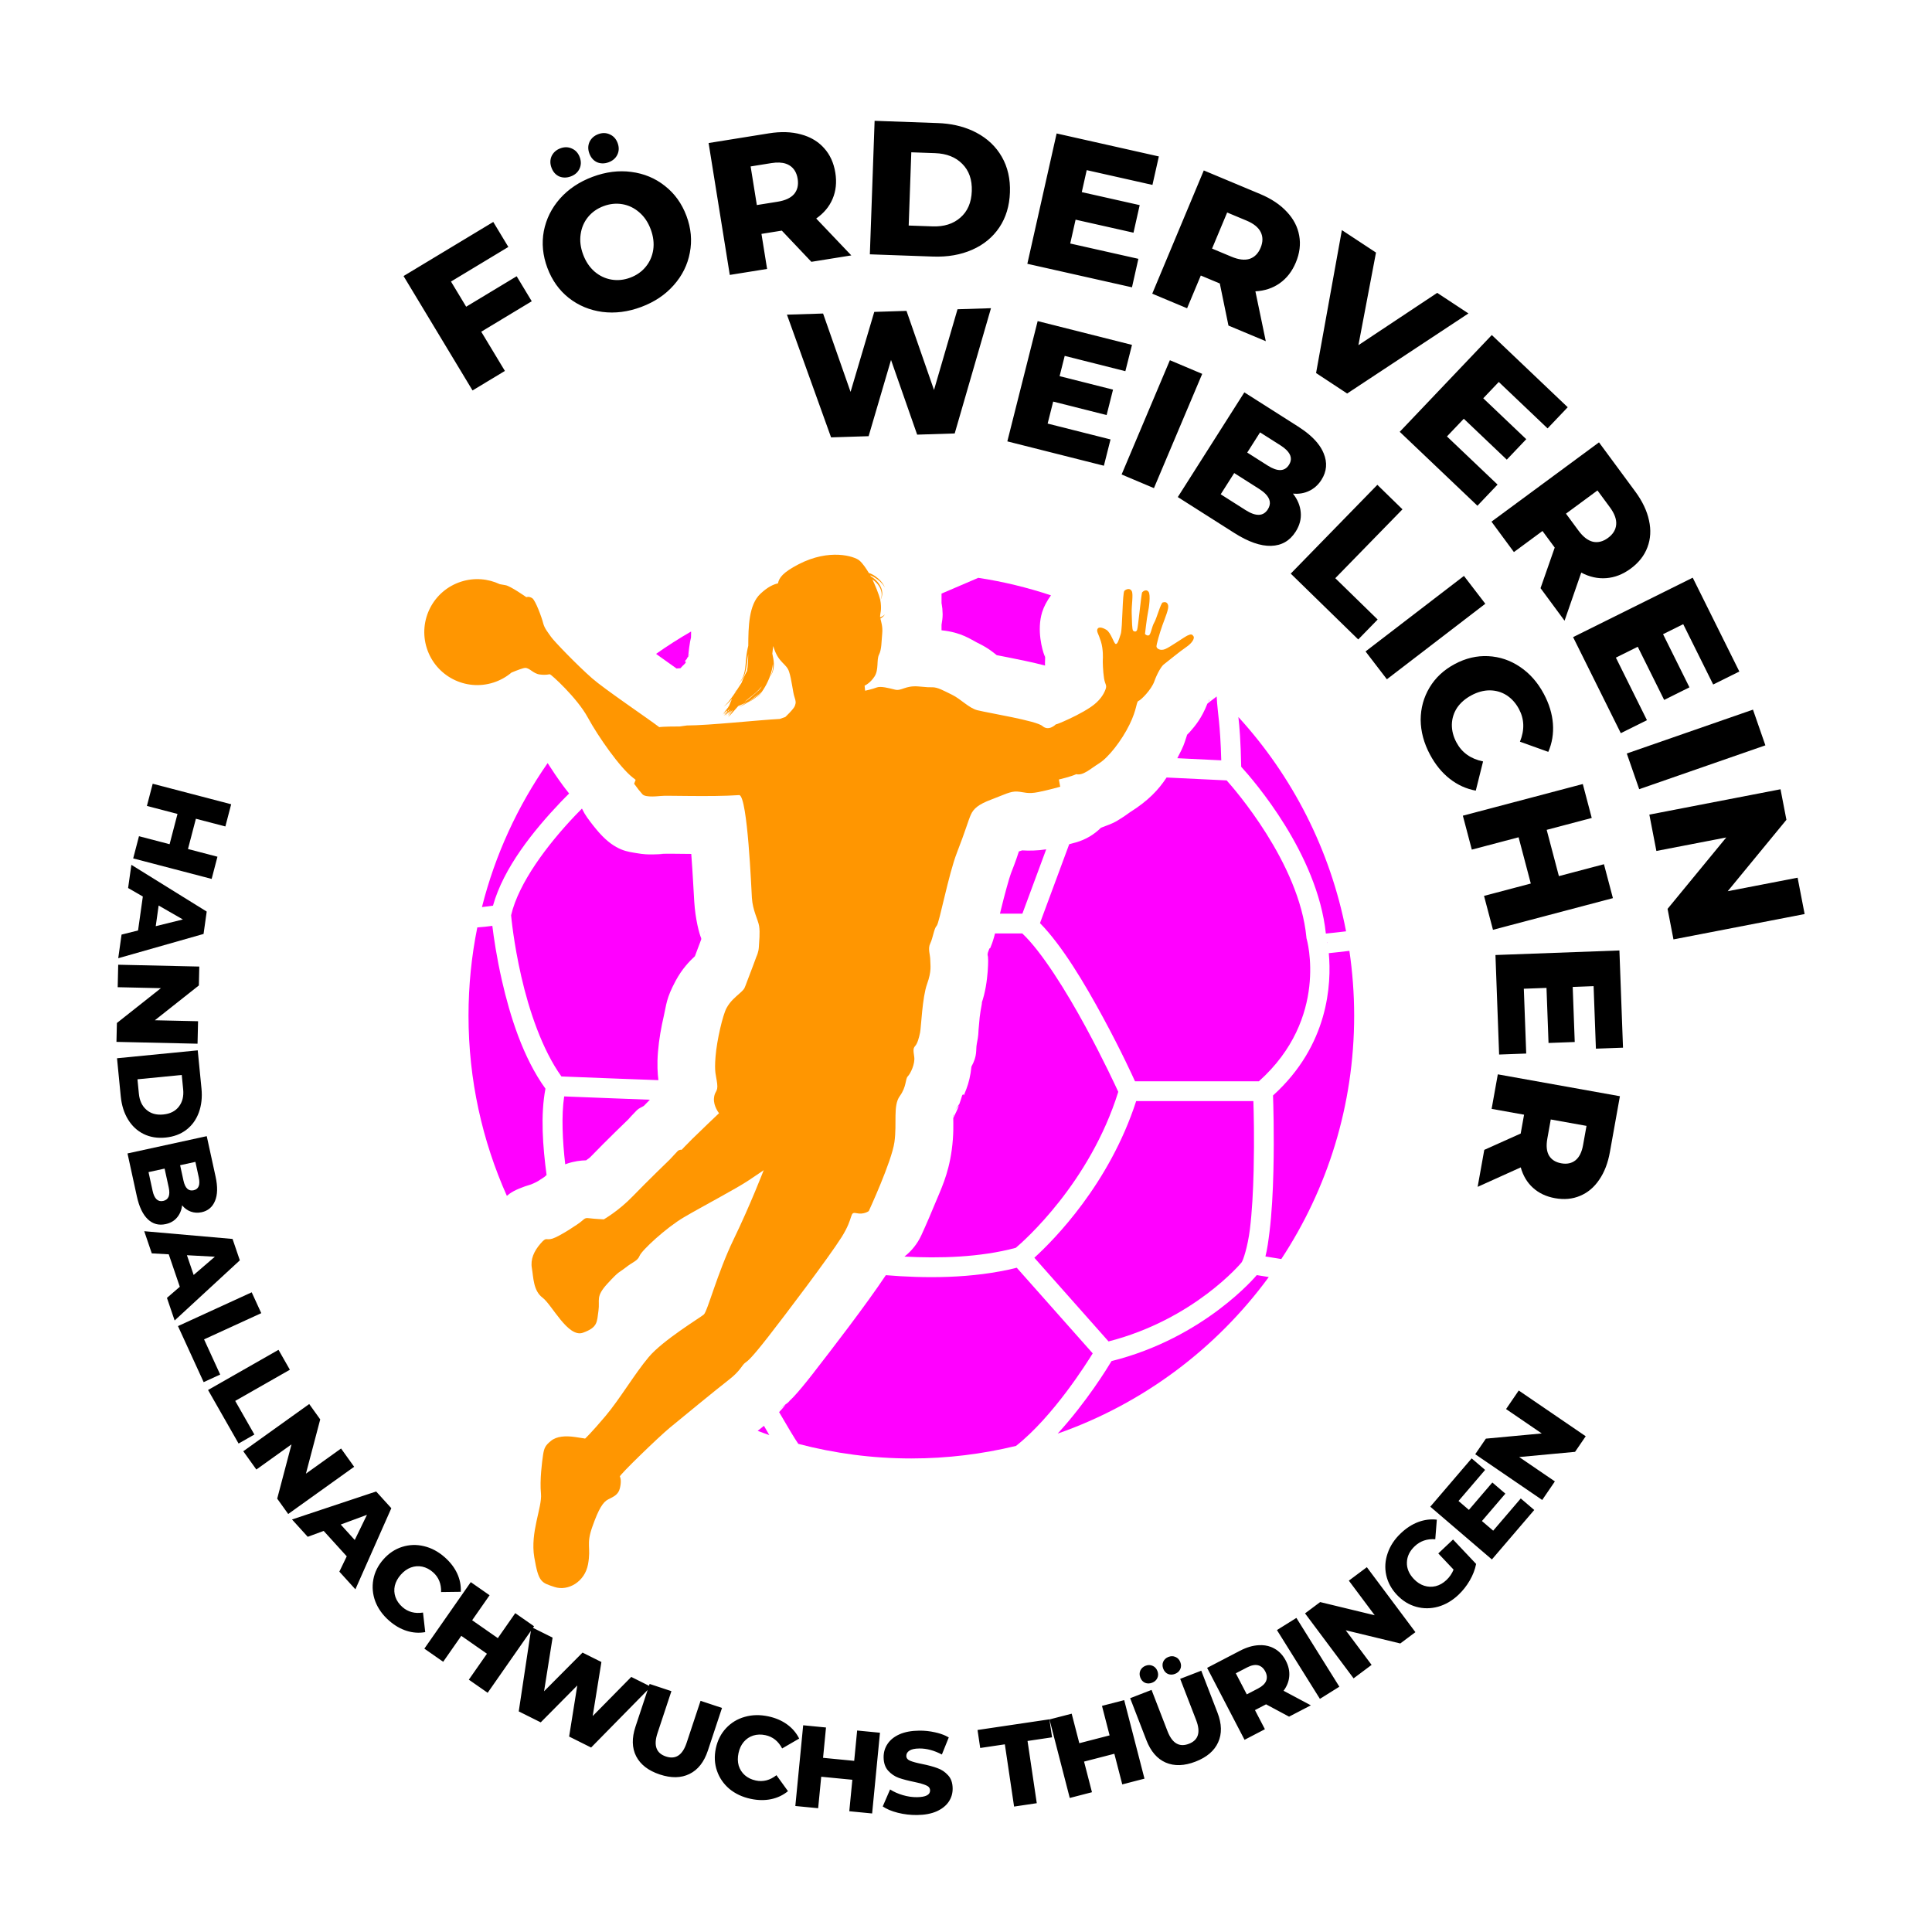 <?xml version="1.0" encoding="UTF-8" standalone="no"?>
<!-- Created with Inkscape (http://www.inkscape.org/) -->

<svg
   xmlns:dc="http://purl.org/dc/elements/1.1/"
   xmlns:cc="http://creativecommons.org/ns#"
   xmlns:rdf="http://www.w3.org/1999/02/22-rdf-syntax-ns#"
   xmlns:svg="http://www.w3.org/2000/svg"
   xmlns="http://www.w3.org/2000/svg"
   xmlns:sodipodi="http://sodipodi.sourceforge.net/DTD/sodipodi-0.dtd"
   xmlns:inkscape="http://www.inkscape.org/namespaces/inkscape"
   version="1.1"
   width="100mm"
   height="100mm"
   id="svg3852"
   sodipodi:docname="FWHN_Logo_final_für_Hintergrund_hell.svg"
   inkscape:version="0.92.5 (2060ec1f9f, 2020-04-08)"
   inkscape:export-filename="C:\PRIV\FördervereinHandball\FWHN_Logoneu.png"
   inkscape:export-xdpi="768.09601"
   inkscape:export-ydpi="768.09601">
  <sodipodi:namedview
     pagecolor="#ffffff"
     bordercolor="#666666"
     borderopacity="1"
     objecttolerance="10"
     gridtolerance="10"
     guidetolerance="10"
     inkscape:pageopacity="0"
     inkscape:pageshadow="2"
     inkscape:window-width="5973"
     inkscape:window-height="3250"
     id="namedview7"
     showgrid="true"
     units="mm"
     inkscape:zoom="4"
     inkscape:cx="360.78151"
     inkscape:cy="166.8825"
     inkscape:window-x="-12"
     inkscape:window-y="-12"
     inkscape:window-maximized="1"
     inkscape:current-layer="svg3852"
     showguides="true"
     inkscape:guide-bbox="true"
     inkscape:snap-text-baseline="true"
     inkscape:snap-bbox="true"
     inkscape:bbox-nodes="true"
     inkscape:snap-bbox-midpoints="true">
    <inkscape:grid
       type="xygrid"
       id="grid814" />
  </sodipodi:namedview>
  <defs
     id="defs3856" />
  <path
     style="opacity:1;vector-effect:none;fill:#ff00ff;fill-opacity:1;stroke:none;stroke-width:60;stroke-linecap:square;stroke-linejoin:round;stroke-miterlimit:4;stroke-dasharray:none;stroke-dashoffset:0;stroke-opacity:1"
     d="m 191.373,113.043 -7.183,3.08 v 1.916 l 0.022,0.053 0.137,0.954 0.058,1.127 c 0,0.687 -0.091,1.368 -0.217,2.042 v 1.089 c 3.931,0.394 5.796,1.84 6.969,2.417 0,8.7e-4 0,8.7e-4 0.011,0 l 0.018,0.011 c 2.201,1.067 3.149,1.926 3.798,2.435 0.785,0.15 2.8,0.541 5.285,1.058 1.385,0.288 2.777,0.605 4.169,0.977 0,-0.14 -0.016,-0.3 -0.016,-0.433 0,-0.256 0.023,-0.779 0.037,-1.191 -0.011,-0.031 0.029,0.068 -0.186,-0.473 -0.325,-0.816 -1.511,-4.785 -0.398,-8.365 0.337,-1.074 0.943,-2.21 1.724,-3.272 -4.584,-1.523 -9.333,-2.686 -14.225,-3.427 z m -56.171,10.499 c -2.356,1.353 -4.642,2.813 -6.852,4.375 0.238,0.171 0.443,0.327 0.678,0.493 1.294,0.914 2.199,1.578 3.332,2.375 0.058,-0.011 0.089,-0.012 0.155,-0.024 0.082,-0.011 0.566,-0.026 0.61,-0.046 0.27,-0.308 0.557,-0.602 0.86,-0.879 0.044,-0.06 0.15,-0.217 0.221,-0.32 -0.011,-0.011 -0.239,-0.15 -0.239,-0.15 0,0 0.291,-0.349 0.462,-0.554 l -0.058,-0.042 c 0,0 0.199,-0.221 0.278,-0.309 0.018,-0.197 0,-0.071 0.055,-0.696 0.041,-0.44 0.084,-0.788 0.115,-1.043 0.053,-0.432 0.118,-0.824 0.179,-1.171 0.049,-0.286 0.124,-0.569 0.183,-0.853 0,-0.367 0.016,-0.774 0.021,-1.153 z m 69.28,4.412 c -0.103,1.018 -0.035,0.479 -0.035,0.415 0,-0.011 0.021,0.095 0.021,0.084 0.018,-0.224 -0.032,0 0.018,-0.499 z m -69.521,0.024 c -0.015,0.033 -0.027,0.041 -0.042,0.075 -0.033,0.08 -0.027,0.097 -0.053,0.166 0.033,-0.036 0.042,-0.046 0.077,-0.086 0,-0.011 0.018,-0.111 0.018,-0.155 z m 103.05,8.275 c -0.239,0.182 -0.754,0.563 -1.421,1.091 -0.151,0.119 -0.275,0.214 -0.391,0.309 -1.123,2.852 -2.334,4.28 -3.449,5.555 -0.165,0.189 -0.348,0.344 -0.513,0.521 -0.351,1.023 -0.507,1.766 -1.133,3.04 -0.271,0.549 -0.529,1.037 -0.789,1.558 l 8.597,0.418 c -0.206,-7.436 -0.682,-8.756 -0.901,-12.492 z m -1.401,0.546 c 0.023,-0.04 -0.085,0.177 -0.126,0.292 -0.04,0.114 -0.085,0.148 -0.126,0.256 0.315,-0.407 0.238,-0.525 0.252,-0.548 z m -2.05,2.167 c -0.07,0.053 -0.066,0.056 -0.143,0.115 l 0.111,-0.084 c 0.022,-0.018 0.011,-0.012 0.033,-0.03 z m 7.702,1.304 c 0.221,1.968 0.445,4.546 0.552,9.733 2.39,2.616 14.903,16.972 16.56,32.629 0.578,-0.059 1.182,-0.121 1.863,-0.197 1.044,-0.117 1.394,-0.159 2.09,-0.241 -3.076,-15.974 -10.522,-30.383 -21.065,-41.925 z m -135.129,9.012 c -5.86,8.422 -10.272,17.927 -12.85,28.171 0.973,-0.109 1.501,-0.18 2.156,-0.276 2.068,-7.408 7.886,-14.632 13.255,-20.283 0.56,-0.59 1.094,-1.108 1.642,-1.659 -0.404,-0.515 -0.81,-1.023 -1.206,-1.562 -1.063,-1.447 -2.066,-2.924 -2.996,-4.39 z m 121.086,2.819 c -1.551,2.373 -3.579,4.545 -7.165,6.796 -0.315,0.198 -0.966,0.758 -2.669,1.768 -0.635,0.376 -1.829,0.841 -3.003,1.264 -1.354,1.349 -3.028,2.332 -4.865,2.859 0,0 -0.614,0.171 -1.352,0.367 l -5.716,15.431 c 4.345,4.416 8.738,11.812 12.351,18.482 3.613,6.67 5.814,11.536 6.242,12.47 h 24.225 c 13.816,-12.36 9.364,-27.826 9.364,-27.826 l -0.049,-0.166 -0.014,-0.175 c -1.374,-14.552 -14.23,-29.175 -15.599,-30.701 z m -114.384,6.087 c -0.441,0.448 -0.883,0.894 -1.335,1.37 -5.406,5.69 -11.031,13.133 -12.514,19.488 0.025,0.278 0.465,5.288 1.984,11.951 1.496,6.565 4.072,14.315 7.857,19.587 9.592,0.366 14.744,0.59 18.973,0.725 -0.156,-1.257 -0.286,-3.04 -0.084,-5.521 0.201,-2.495 0.634,-4.832 1.147,-7.059 0.513,-2.23 0.458,-3.395 2.298,-6.832 0.011,-0.017 0.016,-0.034 0.027,-0.051 1.264,-2.332 2.658,-3.769 3.754,-4.788 0.428,-1.121 1.019,-2.708 1.233,-3.283 0,-0.084 2e-4,-0.152 0,-0.23 -0.395,-0.899 -1.143,-3.714 -1.361,-7.137 -0.111,-1.697 -0.284,-5.402 -0.585,-9.357 -0.042,0 -0.094,3e-4 -0.135,0 -1.559,-0.012 -2.955,-0.029 -3.933,-0.04 h -1.058 c -0.347,0.023 -0.695,0.035 -1.043,0.035 0.535,0.011 0.521,2e-4 0.703,0 0.128,-0.011 0.273,-0.025 0.318,-0.029 0.048,0 0.145,0.023 -0.318,0.029 -0.06,0 -0.079,0.011 -0.15,0.014 -0.445,0.036 -1.079,0.077 -1.893,0.088 -0.814,0.011 -1.775,0.011 -3.27,-0.263 -1.495,-0.274 -3.988,-0.362 -7.181,-3.928 -0.017,-0.018 -0.034,-0.037 -0.051,-0.055 -0.668,-0.756 -1.507,-1.788 -2.364,-2.989 -0.375,-0.531 -0.703,-1.092 -0.981,-1.679 -0.012,-0.014 -0.023,-0.029 -0.035,-0.042 z m 90.831,7.965 c -1.786,0.283 -3.468,0.288 -4.699,0.205 -0.091,0.023 -0.455,0.151 -0.645,0.203 -0.363,1.072 -0.419,1.394 -1.564,4.322 -0.3,0.77 -1.258,4.21 -1.96,7.121 -0.063,0.262 -0.117,0.476 -0.179,0.734 h 4.386 z m -108.353,14.969 c -0.91,0.128 -1.85,0.231 -2.939,0.309 -1.126,5.576 -1.721,11.347 -1.721,17.256 0,12.567 2.694,24.492 7.505,35.263 0.17,-0.138 0.319,-0.267 0.522,-0.418 0.94,-0.7 2.587,-1.351 4.216,-1.827 0.361,-0.156 0.965,-0.406 1.368,-0.656 0.446,-0.277 0.899,-0.574 1.189,-0.773 0.042,-0.029 0.03,-0.023 0.06,-0.044 0.119,-0.113 0.25,-0.225 0.415,-0.369 -0.746,-5.502 -1.213,-11.775 -0.221,-16.887 -4.397,-6.062 -6.948,-14.275 -8.509,-21.12 -1.058,-4.642 -1.608,-8.493 -1.885,-10.734 z m 41.551,0.966 c 0,0 -0.173,0.294 -0.353,0.806 0.107,-0.273 0.225,-0.542 0.353,-0.806 z m 56.79,0.521 c -0.114,0.431 -0.22,0.844 -0.382,1.352 -0.113,0.354 -0.234,0.732 -0.497,1.354 -0.017,0.041 -0.042,0.112 -0.055,0.152 -0.082,0.032 -0.172,0.074 -0.197,0.164 -0.031,0.114 -0.295,0.755 -0.336,0.948 v 0.056 c 0.033,-0.059 0.18,-0.21 0.205,-0.261 -0.042,0.093 -0.141,0.212 -0.201,0.32 0.053,0.49 0.104,0.21 0.104,1.109 0,-1.205 0.24,4.262 -1.295,8.533 v 0.011 c 0.333,-0.923 -0.177,1.02 -0.345,2.647 -0.084,0.816 -0.153,1.649 -0.221,2.419 -0.067,0.77 0.029,0.916 -0.347,2.793 v 0.018 c -0.235,1.162 0.181,2.216 -1.047,4.437 -0.173,1.748 -0.54,3.199 -0.977,4.342 -0.19,0.496 -0.358,0.886 -0.51,1.301 -0.03,-0.315 -0.285,-0.281 -0.415,0.274 -0.077,0.326 -0.307,0.914 -0.455,1.379 -0.336,0.495 -0.607,0.862 -0.846,1.182 0.215,-0.261 0.388,-0.477 0.753,-0.901 -0.261,0.775 -0.634,1.536 -1.105,2.477 0,1.087 0.116,3.264 -0.3,6.264 -0.685,4.948 -2.143,7.729 -3.44,10.895 -1.297,3.166 -2.512,5.793 -2.512,5.793 -0.753,1.629 -1.886,3.052 -3.299,4.158 6.746,0.367 14.757,0.179 21.785,-1.715 1.59,-1.345 14.481,-12.682 20.047,-30.515 -0.425,-0.926 -2.829,-6.142 -6.372,-12.682 -3.773,-6.966 -8.674,-14.82 -12.409,-18.303 z m 65.003,1.651 c 0.011,0.061 0.021,0.136 0.03,0.199 h 0.046 c 0,1e-4 -0.049,-0.126 -0.077,-0.199 z m 4.322,1.754 c -0.69,0.082 -1.154,0.138 -2.311,0.267 -0.621,0.07 -1.166,0.126 -1.721,0.183 0.551,5.991 -0.011,17.988 -10.911,27.844 0.044,1.242 0.253,7.39 0.077,14.766 -0.097,4.077 -0.315,8.311 -0.762,11.902 -0.225,1.802 -0.437,3.412 -0.798,4.823 l 3.102,0.504 c 9.004,-13.662 14.255,-30.019 14.255,-47.616 0,-4.307 -0.326,-8.536 -0.932,-12.674 z m -153.613,28.476 c -0.564,3.764 -0.323,8.698 0.208,13.288 0.104,-0.038 0.194,-0.079 0.303,-0.117 1.444,-0.497 2.747,-0.648 3.789,-0.667 0.432,-0.356 0.51,-0.311 0.959,-0.778 l 0.011,-0.014 c 2.915,-3.023 7.008,-6.967 7.296,-7.245 0.16,-0.181 0.685,-0.785 1.595,-1.704 l 0.07,-0.069 c 0.407,-0.404 0.931,-0.56 1.387,-0.873 0.327,-0.341 0.647,-0.672 1.145,-1.175 -3.984,-0.138 -8.518,-0.331 -16.763,-0.647 z m 111.899,0.917 c -5.261,16.231 -16.068,27.132 -19.918,30.643 l 14.516,16.37 c 16.756,-4.303 25.973,-15.389 26.014,-15.44 0.324,-0.406 1.215,-3.113 1.635,-6.48 0.42,-3.37 0.638,-7.514 0.734,-11.516 0.152,-6.426 0.017,-11.438 -0.051,-13.577 z m -35.705,2.643 c -0.022,0 -0.062,0.117 -0.062,0.371 0,0.011 2e-4,0.065 0,0.077 0.067,-0.267 0.089,-0.447 0.067,-0.449 z m 12.344,29.956 c -8.682,2.182 -18.236,2.073 -25.61,1.454 -3.824,5.753 -10.82,14.832 -14.074,19.006 v 0.011 c -1.775,2.273 -2.899,3.633 -3.966,4.775 -0.257,0.275 -0.549,0.559 -0.844,0.833 0.103,-0.049 -0.1,0.186 -0.698,0.685 -0.012,0.016 -0.021,0.019 -0.033,0.035 -0.328,0.416 -0.772,0.918 -1.268,1.443 1.584,2.729 3.031,5.162 3.758,6.213 7.06,1.857 14.467,2.855 22.112,2.855 7.057,0 13.909,-0.865 20.475,-2.455 7.318,-5.769 13.921,-16.343 15.007,-18.104 z m -45.193,26.763 c 0.135,-0.167 0.244,-0.269 0.356,-0.378 -0.81,0.725 -1.577,1.335 -1.69,1.416 l 0.06,-0.044 c 0.597,-0.438 0.963,-0.734 1.275,-0.994 z m 0.356,-0.378 c 0.116,-0.104 0.224,-0.199 0.34,-0.307 -0.055,0.029 -0.196,0.167 -0.34,0.307 z m 91.792,-24.945 c -0.093,0.113 -10.221,12.279 -28.414,16.821 -0.811,1.357 -4.866,7.984 -10.537,14.187 16.692,-5.839 31.047,-16.63 41.299,-30.628 z m -96.41,29.483 c -0.188,0.145 -0.91,0.734 -1.228,0.988 0.755,0.279 1.508,0.565 2.273,0.824 -0.331,-0.561 -0.696,-1.206 -1.045,-1.812 z"
     id="ellipse1660"
     inkscape:connector-curvature="0"
     sodipodi:nodetypes="ccccccccccccccscccccccccccccccccccccccccscccccccsccccccccccccccccccccccccccccccccccccccccccccccccccccccccccccccccccccccccccccccccccccccccsccccccccccccccccccccccccccccccccccccccccccccccccccccccccccccsccccccccccccccccccccccccscccccccccccccsccccccccccccccccccccc" />
  <path
     style="fill:#ff9601;fill-opacity:1;stroke-width:1"
     id="path1665"
     d="m 233.482,124.47 c -0.257,-0.391 -0.468,-0.471 -1.15,-0.157 -0.678,0.314 -3.426,2.276 -4.392,2.667 -0.966,0.394 -1.675,-0.103 -1.701,-0.498 -0.023,-0.391 0.601,-2.587 1.15,-4.132 0.551,-1.544 1.31,-3.269 1.127,-3.948 -0.184,-0.682 -0.655,-0.655 -1.046,-0.548 -0.391,0.103 -1.203,3.162 -1.675,3.944 -0.471,0.785 -0.652,2.33 -1.043,2.487 -0.394,0.157 -0.762,-0.261 -0.762,-0.261 0,0 0.367,-3.219 0.578,-4.182 0.21,-0.969 0.548,-3.453 0.13,-4.058 -0.418,-0.602 -1.073,-0.131 -1.253,0.08 -0.184,0.207 -0.799,6.903 -0.996,7.364 -0.197,0.455 -0.538,0.337 -0.769,0.167 -0.237,-0.167 -0.237,-1.999 -0.291,-3.463 -0.053,-1.467 0.341,-3.61 0.027,-4.265 -0.315,-0.655 -1.02,-0.471 -1.441,-0.103 -0.418,0.368 -0.364,7.348 -0.729,8.474 -0.368,1.123 -0.628,2.036 -0.996,1.935 -0.364,-0.107 -0.916,-2.223 -1.829,-2.775 -0.916,-0.548 -1.598,-0.575 -1.752,-0.077 -0.157,0.495 0.234,0.859 0.702,2.38 0.475,1.517 0.394,3.323 0.368,3.58 -0.027,0.264 0.027,2.253 0.237,3.583 0.207,1.334 0.629,1.307 0.287,2.226 -0.341,0.912 -1.1,2.223 -2.878,3.423 -1.778,1.203 -4.028,2.253 -5.335,2.825 -1.307,0.578 -1.518,0.578 -1.518,0.578 0,0 -1.357,1.411 -2.614,0.311 -1.18,-1.033 -10.46,-2.524 -12.709,-3.085 -1.675,-0.418 -3.243,-2.196 -4.971,-3.032 -1.725,-0.839 -2.768,-1.464 -3.868,-1.464 -1.1,0 -0.157,0.05 -2.721,-0.16 -2.564,-0.207 -3.296,0.943 -4.55,0.628 -1.253,-0.311 -2.825,-0.732 -3.61,-0.418 -0.782,0.314 -2.246,0.629 -2.246,0.629 l -0.103,-0.996 c 0,0 1.043,-0.414 1.932,-1.775 0.889,-1.36 0.364,-3.246 0.889,-4.289 0.522,-1.046 0.468,-2.514 0.628,-4.185 0.12,-1.297 -0.214,-2.233 -0.358,-2.868 0.134,-0.08 0.261,-0.164 0.374,-0.251 0.171,-0.137 0.304,-0.281 0.381,-0.394 0.081,-0.114 0.107,-0.194 0.111,-0.191 0,0 -0.046,0.07 -0.147,0.157 -0.097,0.087 -0.251,0.194 -0.438,0.287 -0.1,0.05 -0.214,0.103 -0.328,0.147 -0.014,-0.084 -0.017,-0.164 -0.014,-0.234 0.023,-0.602 0.287,-1.023 0.127,-2.591 -0.014,-0.151 -0.044,-0.317 -0.081,-0.495 0.017,-0.029 0.127,-0.207 0.237,-0.518 0.056,-0.17 0.111,-0.381 0.131,-0.625 0.023,-0.244 0.011,-0.521 -0.053,-0.806 -0.117,-0.572 -0.435,-1.163 -0.849,-1.651 -0.391,-0.458 -0.862,-0.829 -1.314,-1.097 -0.023,-0.041 -0.044,-0.073 -0.056,-0.094 -0.017,-0.024 -0.041,-0.063 -0.074,-0.117 0.274,0.111 0.551,0.247 0.826,0.411 0.401,0.241 0.785,0.528 1.103,0.812 0.314,0.291 0.562,0.582 0.712,0.809 0.157,0.224 0.214,0.381 0.217,0.381 0,0 -0.044,-0.161 -0.174,-0.408 -0.127,-0.244 -0.344,-0.568 -0.638,-0.899 -0.297,-0.324 -0.669,-0.655 -1.07,-0.933 -0.398,-0.274 -0.833,-0.494 -1.24,-0.619 -0.435,-0.719 -1.18,-1.899 -1.885,-2.47 -0.966,-0.785 -5.793,-2.377 -11.864,0.765 -3.099,1.605 -3.817,2.651 -4.032,3.737 -0.929,0.197 -2.066,0.742 -3.45,2.053 -2.256,2.126 -2.343,6.402 -2.36,10.155 -0.094,0.358 -0.177,0.745 -0.247,1.153 -0.036,0.207 -0.07,0.421 -0.097,0.642 -0.027,0.214 -0.053,0.435 -0.074,0.655 -0.084,0.882 -0.127,1.768 -0.288,2.544 -0.081,0.388 -0.187,0.745 -0.317,1.053 -0.127,0.311 -0.281,0.572 -0.421,0.779 -0.287,0.411 -0.525,0.615 -0.521,0.615 0,0 0.247,-0.188 0.562,-0.585 0.157,-0.201 0.328,-0.455 0.478,-0.762 0.151,-0.311 0.281,-0.669 0.381,-1.06 0.207,-0.782 0.291,-1.681 0.404,-2.554 0.03,-0.217 0.06,-0.428 0.094,-0.645 0.014,-0.067 0.023,-0.14 0.037,-0.204 -0.017,1.254 -0.067,2.397 -0.237,3.299 -0.117,0.21 -0.241,0.445 -0.371,0.702 -0.241,0.488 -0.491,1.046 -0.709,1.638 -0.023,0.041 -0.049,0.077 -0.077,0.114 -0.261,0.401 -0.555,0.863 -0.859,1.327 -0.341,0.258 -0.588,0.344 -0.585,0.348 0,0 0.207,-0.063 0.521,-0.254 -0.368,0.558 -0.749,1.123 -1.113,1.608 -0.341,0.461 -0.665,0.849 -0.929,1.093 -0.131,0.127 -0.244,0.217 -0.328,0.271 -0.087,0.057 -0.137,0.077 -0.137,0.077 0,0 0.053,-0.02 0.144,-0.063 0.091,-0.05 0.21,-0.13 0.354,-0.244 0.287,-0.227 0.649,-0.595 1.026,-1.033 0.046,-0.053 0.097,-0.111 0.144,-0.167 -0.221,0.465 -0.421,0.966 -0.595,1.437 -0.247,0.164 -0.415,0.214 -0.411,0.217 0,0 0.07,-0.02 0.194,-0.07 0.056,-0.026 0.124,-0.06 0.197,-0.101 0,0.011 -0.011,0.014 -0.011,0.024 -0.321,0.421 -0.599,0.772 -0.789,1.01 -0.204,0.154 -0.331,0.241 -0.331,0.241 0,0 0.094,-0.046 0.247,-0.14 -0.106,0.137 -0.174,0.214 -0.174,0.214 0,0 0.097,-0.097 0.254,-0.261 0.043,-0.026 0.091,-0.053 0.14,-0.087 -0.067,0.081 -0.127,0.154 -0.187,0.221 -0.251,0.277 -0.428,0.418 -0.428,0.421 0,0 0.19,-0.124 0.465,-0.385 0.084,-0.081 0.177,-0.174 0.278,-0.277 0.017,-0.011 0.094,-0.041 0.207,-0.101 0,0 0.011,-0.011 0.014,-0.011 -0.041,0.123 -0.081,0.237 -0.114,0.341 -0.09,0.06 -0.177,0.114 -0.254,0.16 -0.224,0.137 -0.374,0.197 -0.374,0.197 0,0 0.157,-0.041 0.398,-0.147 0.05,-0.023 0.101,-0.049 0.154,-0.077 -0.056,0.056 -0.107,0.111 -0.157,0.154 -0.194,0.191 -0.317,0.291 -0.321,0.287 0,0 0.017,-0.011 0.047,-0.027 -0.077,0.067 -0.12,0.103 -0.12,0.103 0,0 0.144,-0.087 0.361,-0.254 0.056,-0.037 0.114,-0.087 0.177,-0.134 0,0 -0.011,0.014 -0.011,0.023 -0.097,0.271 -0.164,0.438 -0.164,0.438 0,0 0.03,-0.053 0.081,-0.154 0.027,-0.03 0.157,-0.187 0.385,-0.408 0.18,-0.177 0.424,-0.388 0.712,-0.612 -0.485,0.639 -0.805,1.1 -0.809,1.1 0,0 0.161,-0.18 0.418,-0.471 -0.204,0.324 -0.267,0.548 -0.271,0.545 0,0 0.094,-0.234 0.341,-0.558 0.12,-0.164 0.284,-0.344 0.485,-0.531 0.044,-0.037 0.091,-0.081 0.137,-0.12 -0.056,0.091 -0.111,0.181 -0.167,0.261 -0.217,0.344 -0.411,0.642 -0.558,0.846 -0.147,0.204 -0.237,0.324 -0.237,0.324 0,0 0.081,-0.084 0.214,-0.234 -0.041,0.056 -0.067,0.087 -0.067,0.087 0,0 0.134,-0.13 0.344,-0.354 0.21,-0.227 0.494,-0.545 0.816,-0.912 0.214,-0.244 0.445,-0.511 0.682,-0.776 0.011,0 0.017,-0.011 0.024,-0.014 0.558,-0.217 1.153,-0.478 1.712,-0.816 -0.404,0.311 -0.779,0.565 -1.063,0.739 -0.321,0.197 -0.528,0.294 -0.528,0.294 0,0 0.214,-0.077 0.551,-0.247 0.315,-0.157 0.732,-0.398 1.187,-0.702 0.111,-0.041 0.261,-0.1 0.438,-0.19 0.385,-0.194 0.883,-0.528 1.377,-0.993 0.278,-0.257 0.551,-0.551 0.809,-0.872 -0.151,0.244 -0.297,0.458 -0.424,0.632 -0.284,0.391 -0.481,0.608 -0.481,0.608 0,0 0.21,-0.204 0.522,-0.575 0.311,-0.374 0.712,-0.923 1.1,-1.588 0.388,-0.669 0.762,-1.451 1.043,-2.26 0.264,-0.759 0.441,-1.541 0.508,-2.243 0.023,0.247 0.027,0.485 0.011,0.712 -0.033,0.535 -0.174,0.983 -0.301,1.287 -0.131,0.304 -0.237,0.475 -0.237,0.475 0,0 0.12,-0.157 0.277,-0.458 0.154,-0.294 0.331,-0.739 0.404,-1.283 0.077,-0.548 0.044,-1.177 -0.063,-1.799 -0.053,-0.328 -0.12,-0.652 -0.194,-0.966 0.06,-0.495 0.114,-0.996 0.174,-1.487 l 0.167,0.501 c 0.942,2.825 2.407,2.925 2.928,4.496 0.522,1.568 0.732,3.975 1.046,4.917 0.314,0.943 0.314,1.15 0.103,1.778 -0.21,0.629 -1.882,2.196 -1.882,2.196 l -1.09,0.378 c -4.115,0.207 -13.786,1.267 -18.158,1.277 -0.18,0 -1.24,0.194 -1.414,0.194 -3.209,0 -3.985,0.117 -3.985,0.137 v 0 c -2.189,-1.678 -10.724,-7.438 -13.137,-9.554 -2.892,-2.534 -7.475,-7.281 -8.043,-8.116 -0.568,-0.832 -1.29,-1.645 -1.541,-2.688 -0.251,-1.046 -1.494,-4.439 -2.126,-4.867 -0.632,-0.435 -1.163,-0.207 -1.163,-0.207 0,0 -3.146,-2.213 -4.095,-2.347 -0.334,-0.05 -0.722,-0.13 -1.1,-0.194 -2.28,-1.073 -4.957,-1.324 -7.548,-0.498 -5.455,1.735 -8.467,7.565 -6.732,13.014 1.738,5.455 7.562,8.471 13.017,6.736 1.34,-0.428 2.537,-1.103 3.55,-1.959 1.153,-0.474 2.276,-0.909 2.701,-0.913 0.879,0 1.541,1.13 2.855,1.29 1.314,0.157 1.738,-0.06 1.962,-0.046 0.221,0.011 5.295,4.566 7.411,8.454 2.116,3.881 6.298,9.794 8.788,11.747 0.204,0.16 0.395,0.311 0.575,0.451 l -0.297,0.762 c 0.692,0.969 1.1,1.464 1.635,2.069 0.628,0.702 3.343,0.324 3.55,0.328 0.849,-0.151 9.902,0.21 15.247,-0.167 v 0 0 l 0.161,-0.011 c 1.615,0.465 2.34,18.496 2.447,20.131 0.157,2.46 1.203,4.236 1.411,5.492 0.207,1.254 0,3.135 -0.053,4.132 -0.049,0.993 -0.468,1.832 -0.468,1.832 0,0 -1.307,3.557 -1.832,4.864 -0.521,1.307 -0.364,1.361 -1.357,2.246 -0.996,0.892 -1.935,1.625 -2.671,2.982 -0.729,1.36 -1.882,6.224 -2.143,9.467 -0.264,3.246 0.103,3.56 0.315,5.285 0.21,1.728 -0.525,1.411 -0.628,2.928 -0.103,1.517 0.993,2.878 0.993,2.878 0,0 -4.078,3.871 -5.282,5.074 -1.2,1.2 -2.039,2.092 -2.039,2.092 0,0 -0.418,-0.107 -0.785,0.258 -0.364,0.368 -1.517,1.625 -1.517,1.625 0,0 -4.55,4.396 -7.267,7.214 -2.721,2.828 -5.649,4.503 -5.649,4.503 0,0 -2.039,-0.106 -2.774,-0.214 -0.732,-0.1 -0.886,-0.049 -1.517,0.525 -0.625,0.575 -4.392,3.035 -5.75,3.453 -1.36,0.418 -1.1,-0.468 -2.353,0.993 -1.257,1.464 -1.989,3.035 -1.675,4.814 0.311,1.775 0.261,4.392 2.089,5.753 1.832,1.36 4.971,7.899 7.899,6.853 2.928,-1.05 2.721,-2.092 3.035,-4.292 0.314,-2.193 -0.628,-2.718 1.778,-5.332 2.407,-2.617 2.093,-1.989 3.557,-3.139 1.464,-1.153 2.3,-1.253 2.721,-2.303 0.418,-1.043 5.125,-5.439 8.681,-7.531 3.557,-2.093 10.146,-5.542 12.656,-7.217 2.514,-1.675 2.932,-1.986 2.932,-1.986 0,0 -2.617,6.799 -5.86,13.492 -3.242,6.696 -5.125,14.123 -5.86,14.752 -0.729,0.628 -8,5.018 -10.774,8.317 -2.771,3.293 -5.646,8.21 -8.471,11.556 -2.825,3.349 -3.975,4.396 -3.975,4.396 0,0 -0.157,-0.053 -1.989,-0.314 -1.832,-0.261 -3.557,-0.154 -4.657,0.732 -1.097,0.889 -1.357,1.361 -1.568,2.718 -0.21,1.364 -0.678,4.974 -0.418,7.641 0.261,2.664 -2.143,7.528 -1.307,12.449 0.836,4.914 1.36,4.944 3.975,5.807 2.614,0.859 5.91,-0.996 6.539,-4.449 0.628,-3.45 -0.421,-3.764 0.836,-7.321 1.253,-3.56 2.092,-4.867 3.139,-5.389 1.046,-0.525 1.935,-0.889 2.25,-2.143 0.314,-1.257 0.157,-2.042 0,-2.303 -0.157,-0.264 7.635,-7.792 9.728,-9.521 2.092,-1.725 9.287,-7.635 11.559,-9.386 2.276,-1.752 2.614,-2.901 3.189,-3.323 0.578,-0.418 1.203,-0.836 4.553,-5.125 3.346,-4.292 11.82,-15.484 14.334,-19.459 2.51,-3.975 1.461,-5.021 2.925,-4.71 1.464,0.318 2.41,-0.414 2.41,-0.414 0,0 4.496,-9.731 5.017,-13.495 0.525,-3.768 -0.311,-7.114 1.046,-8.996 1.364,-1.885 1.05,-3.349 1.571,-3.871 0.518,-0.521 1.464,-2.457 1.253,-3.821 -0.207,-1.361 -0.207,-1.671 0.21,-2.143 0.418,-0.471 0.729,-1.571 0.94,-2.614 0.21,-1.05 0.421,-6.853 1.36,-9.467 0.943,-2.617 0.629,-3.66 0.629,-4.71 0,-1.05 -0.521,-2.196 0,-3.242 0.521,-1.047 0.729,-2.928 1.257,-3.453 0.521,-0.521 2.3,-10.042 3.971,-14.331 1.678,-4.289 2.2,-6.278 2.724,-7.428 0.522,-1.15 1.461,-1.989 3.971,-2.928 2.51,-0.942 3.771,-1.671 5.128,-1.568 1.361,0.103 1.989,0.521 4.082,0.103 2.09,-0.418 4.289,-1.047 4.289,-1.047 l -0.264,-1.414 c 0,0 2.34,-0.545 3.403,-1.043 1.361,0.311 2.661,-0.986 4.493,-2.136 1.832,-1.15 4.396,-4.456 5.914,-7.542 1.518,-3.085 1.307,-4.499 1.778,-4.657 0.471,-0.157 2.51,-2.196 3.085,-3.818 0.575,-1.621 1.414,-2.978 1.829,-3.296 0.421,-0.315 3.219,-2.614 4.423,-3.423 1.203,-0.812 1.671,-1.725 1.411,-2.119 v 0 z m -82.935,6.839 v 0 -0.05 c 0.011,-0.033 0.017,-0.067 0.023,-0.1 -0.011,0.053 -0.014,0.097 -0.023,0.15 v 0 z m -1.651,3.179 v 0 c -0.037,0.057 -0.074,0.111 -0.114,0.167 -0.097,0.12 -0.197,0.237 -0.308,0.354 -0.204,0.184 -0.431,0.391 -0.689,0.625 -0.241,0.217 -0.505,0.448 -0.785,0.685 l -0.21,0.177 c -0.077,0.06 -0.144,0.12 -0.217,0.174 -0.147,0.117 -0.301,0.227 -0.455,0.331 -0.177,0.12 -0.354,0.234 -0.538,0.341 0.033,-0.026 0.067,-0.053 0.101,-0.074 0.304,-0.231 0.599,-0.468 0.876,-0.702 0.819,-0.632 1.718,-1.351 2.481,-2.303 -0.044,0.073 -0.094,0.15 -0.14,0.224 v 0 z m -4.657,1.13 v 0 c -0.056,0.077 -0.117,0.154 -0.174,0.234 0.067,-0.103 0.131,-0.197 0.194,-0.287 -0.011,0.02 -0.014,0.033 -0.021,0.053 z m -2.09,3.286 v 0 c -0.017,0.023 -0.033,0.046 -0.049,0.07 -0.011,0.011 -0.02,0.017 -0.029,0.021 -0.014,0.011 -0.027,0.017 -0.037,0.021 0.047,-0.047 0.091,-0.097 0.14,-0.147 -0.011,0.014 -0.017,0.026 -0.023,0.037 z m -0.134,0.131 v 0 c 0.011,0 0.011,-0.011 0.017,-0.011 -0.014,0.011 -0.023,0.023 -0.037,0.03 z m 0.06,0.107 v 0 c 0.037,-0.041 0.077,-0.084 0.114,-0.127 0.049,-0.033 0.097,-0.067 0.147,-0.099 0,0.011 0,0.014 -0.011,0.021 -0.13,0.117 -0.227,0.191 -0.254,0.207 v 0 z m 0.398,-0.204 v 0 c 0.087,-0.056 0.18,-0.117 0.278,-0.194 -0.047,0.067 -0.097,0.131 -0.144,0.19 -0.1,0.124 -0.197,0.241 -0.291,0.348 0,0 0,0 0,0 0.049,-0.111 0.103,-0.227 0.16,-0.348 z m -0.131,0.572 v 0 c -0.201,0.234 -0.315,0.398 -0.341,0.438 0.033,-0.07 0.077,-0.157 0.127,-0.264 0.017,-0.037 0.036,-0.081 0.056,-0.124 0.067,-0.056 0.134,-0.117 0.204,-0.18 0.021,-0.017 0.041,-0.033 0.06,-0.049 0.041,-0.023 0.081,-0.046 0.124,-0.074 -0.087,0.091 -0.164,0.177 -0.231,0.254 v 0 z m 5.66,-3.42 v 0 c -0.455,0.485 -0.923,0.846 -1.287,1.063 -0.12,0.077 -0.231,0.134 -0.324,0.177 0.011,0 0.017,-0.011 0.023,-0.014 0.494,-0.338 1.03,-0.752 1.514,-1.207 0.16,-0.147 0.311,-0.298 0.458,-0.451 -0.127,0.15 -0.254,0.294 -0.385,0.431 z m 23.47,-22.053 v 0 c 0.418,0.441 0.749,0.976 0.899,1.504 0.077,0.264 0.111,0.525 0.111,0.759 0,0.234 -0.034,0.448 -0.077,0.619 -0.077,0.311 -0.17,0.494 -0.187,0.531 -0.274,-1.254 -1.08,-3.112 -1.558,-4.115 0.281,0.201 0.562,0.431 0.812,0.702 z"
     class="cls-1"
     inkscape:connector-curvature="0"
     inkscape:export-xdpi="191.99998"
     inkscape:export-ydpi="191.99998" />
  <path
     inkscape:transform-center-y="54.546479"
     inkscape:transform-center-x="11.616988"
     style="font-style:normal;font-variant:normal;font-weight:800;font-stretch:normal;font-size:22.667px;line-height:1.333px;font-family:Montserrat;-inkscape-font-specification:'Montserrat Ultra-Bold';letter-spacing:0px;word-spacing:0px;fill:#000000;fill-opacity:1;stroke:none"
     d="m 297.108,272.022 -2.481,3.63 6.983,4.769 -10.932,1.017 -2.084,3.051 13.104,8.948 2.48,-3.633 -6.984,-4.767 10.932,-1.017 2.084,-3.051 z m -251.885,-114.687 -15.351,-4.013 -1.135,4.342 5.986,1.565 -1.546,5.921 -5.988,-1.564 -1.135,4.342 15.351,4.013 1.135,-4.342 -5.767,-1.508 1.548,-5.92 5.768,1.506 z m 242.671,127.966 -8.092,9.452 12.054,10.319 8.285,-9.678 -2.636,-2.255 -5.395,6.303 -2.203,-1.886 4.584,-5.357 -2.548,-2.181 -4.585,5.356 -2.032,-1.74 5.203,-6.079 z M 25.699,169.184 l -0.637,4.535 2.88,1.664 -0.935,6.642 -3.227,0.807 -0.65,4.623 16.692,-4.749 0.615,-4.378 z m 5.335,7.961 4.744,2.727 -5.31,1.314 z m 250.048,120.143 c -1.215,-0.141 -2.422,0.01 -3.621,0.457 -1.199,0.447 -2.337,1.179 -3.414,2.196 -1.23,1.162 -2.09,2.465 -2.58,3.905 -0.5,1.429 -0.595,2.858 -0.282,4.288 0.312,1.431 1.014,2.722 2.103,3.876 1.089,1.153 2.339,1.925 3.749,2.318 1.411,0.393 2.843,0.392 4.297,-0.01 1.444,-0.408 2.77,-1.182 3.978,-2.323 0.857,-0.809 1.595,-1.746 2.213,-2.808 0.618,-1.062 1.032,-2.141 1.245,-3.236 l -4.513,-4.779 -2.884,2.725 2.989,3.163 c -0.311,0.771 -0.778,1.454 -1.404,2.045 -0.637,0.602 -1.333,0.999 -2.086,1.191 -0.764,0.181 -1.518,0.154 -2.26,-0.081 -0.752,-0.246 -1.428,-0.687 -2.03,-1.324 -0.944,-1 -1.396,-2.082 -1.352,-3.246 0.034,-1.175 0.545,-2.228 1.534,-3.162 1.087,-1.027 2.427,-1.481 4.016,-1.361 z m -242.095,-108.203 -15.863,-0.357 -0.1,4.396 8.454,0.191 -8.61,6.812 -0.085,3.694 15.863,0.357 0.101,-4.397 -8.453,-0.189 8.611,-6.812 z m 228.407,117.5 -3.522,2.632 5.061,6.773 -10.672,-2.581 -2.959,2.212 9.498,12.711 3.523,-2.634 -5.061,-6.771 10.672,2.58 2.959,-2.212 z m -228.713,-101.109 -15.79,1.547 0.733,7.467 c 0.17,1.73 0.643,3.232 1.421,4.507 0.778,1.275 1.796,2.224 3.057,2.844 1.26,0.621 2.688,0.853 4.282,0.696 1.594,-0.156 2.949,-0.662 4.065,-1.515 1.116,-0.853 1.931,-1.982 2.446,-3.384 0.515,-1.402 0.689,-2.966 0.52,-4.696 z m -3.126,4.815 0.277,2.82 c 0.133,1.353 -0.145,2.474 -0.833,3.362 -0.686,0.902 -1.707,1.42 -3.06,1.552 -1.353,0.133 -2.453,-0.177 -3.301,-0.929 -0.847,-0.737 -1.338,-1.783 -1.47,-3.136 l -0.276,-2.819 z m 218.056,106.218 -3.807,2.377 8.406,13.458 3.806,-2.378 z m -213.166,-94.244 -15.502,3.381 1.825,8.372 c 0.451,2.067 1.166,3.565 2.143,4.497 0.976,0.931 2.142,1.25 3.5,0.953 0.93,-0.203 1.666,-0.626 2.206,-1.27 0.555,-0.647 0.892,-1.448 1.009,-2.401 0.484,0.59 1.054,1 1.707,1.229 0.671,0.24 1.375,0.281 2.113,0.12 1.24,-0.271 2.109,-1.001 2.607,-2.192 0.513,-1.195 0.554,-2.783 0.122,-4.761 z m 208.188,99.924 c -0.735,-0.282 -1.535,-0.396 -2.401,-0.341 -1.162,0.059 -2.379,0.42 -3.653,1.083 l -6.433,3.349 7.322,14.076 3.982,-2.072 -1.946,-3.74 2.172,-1.131 4.501,2.412 4.262,-2.217 -5.338,-2.845 c 0.662,-0.889 1.031,-1.831 1.11,-2.825 0.085,-1.015 -0.137,-2.033 -0.667,-3.052 -0.551,-1.059 -1.283,-1.843 -2.197,-2.356 -0.23,-0.131 -0.467,-0.246 -0.712,-0.34 z m -210.408,-94.893 0.656,3.012 c 0.322,1.476 -0.011,2.323 -1,2.538 -1.004,0.219 -1.667,-0.409 -1.989,-1.885 l -0.657,-3.013 z m 208.305,98.635 c 0.404,0.205 0.735,0.554 0.991,1.046 0.342,0.657 0.399,1.273 0.172,1.851 -0.234,0.565 -0.76,1.062 -1.577,1.488 l -2.213,1.149 -2.144,-4.122 2.211,-1.149 c 0.818,-0.425 1.528,-0.567 2.132,-0.421 0.151,0.037 0.293,0.09 0.428,0.159 z m -214.33,-97.321 0.804,3.676 c 0.335,1.535 -0.023,2.417 -1.071,2.646 -1.048,0.229 -1.741,-0.424 -2.076,-1.959 l -0.801,-3.677 z m 197.751,95.536 c -0.428,-0.195 -0.885,-0.193 -1.364,-0.01 -0.478,0.186 -0.819,0.495 -1.025,0.93 -0.186,0.432 -0.19,0.894 9e-4,1.387 0.191,0.493 0.5,0.835 0.93,1.025 0.439,0.17 0.898,0.163 1.378,-0.023 0.478,-0.186 0.815,-0.486 1.012,-0.902 0.209,-0.433 0.211,-0.899 0.021,-1.392 -0.191,-0.493 -0.509,-0.833 -0.953,-1.018 z m 5.05,2.69 -4.124,1.593 3.123,8.077 c 0.915,2.368 0.443,3.911 -1.417,4.63 -1.875,0.725 -3.271,-0.098 -4.186,-2.466 l -3.121,-8.076 -4.187,1.618 3.172,8.205 c 0.85,2.199 2.112,3.663 3.787,4.392 1.689,0.724 3.634,0.66 5.833,-0.19 2.199,-0.85 3.673,-2.107 4.422,-3.773 0.763,-1.672 0.719,-3.609 -0.131,-5.808 z m -189.507,-84.463 -17.277,-1.515 1.476,4.334 3.319,0.186 2.165,6.351 -2.517,2.173 1.505,4.421 12.754,-11.768 z m 179.976,83.506 c -0.428,-0.195 -0.884,-0.193 -1.364,-0.01 -0.478,0.186 -0.82,0.495 -1.025,0.93 -0.186,0.432 -0.191,0.891 0,1.385 0.191,0.493 0.502,0.836 0.932,1.026 0.439,0.17 0.897,0.165 1.377,-0.021 0.478,-0.186 0.815,-0.486 1.012,-0.902 0.208,-0.433 0.21,-0.9 0.019,-1.393 -0.191,-0.493 -0.507,-0.832 -0.951,-1.017 z m -183.437,-80.029 -4.148,3.568 -1.315,-3.862 z m 7.207,6.962 -14.423,6.609 5.024,10.964 3.235,-1.484 -3.154,-6.883 11.189,-5.128 z m 170.684,79.781 -4.345,1.123 1.49,5.773 -5.924,1.53 -1.493,-5.772 -4.345,1.121 3.968,15.363 4.345,-1.123 -1.547,-5.992 5.926,-1.53 1.547,5.992 4.346,-1.123 z m -165.44,-68.531 -13.783,7.861 5.973,10.473 3.091,-1.761 -3.751,-6.578 10.693,-6.097 z m 150.808,72.287 -14.059,2.086 0.523,3.52 4.821,-0.715 1.806,12.176 4.439,-0.66 -1.807,-12.174 4.8,-0.712 z m -144.799,-61.68 -12.901,9.237 2.56,3.575 6.875,-4.922 -2.798,10.618 2.152,3.003 12.9,-9.235 -2.559,-3.577 -6.875,4.922 2.798,-10.616 z m 124.511,64.901 c -0.628,-0.286 -1.321,-0.516 -2.082,-0.678 -1.015,-0.231 -2.043,-0.342 -3.086,-0.331 -1.526,0.016 -2.816,0.254 -3.869,0.718 -1.038,0.464 -1.818,1.092 -2.339,1.883 -0.521,0.776 -0.776,1.648 -0.767,2.615 0.011,1.103 0.309,1.977 0.89,2.621 0.581,0.644 1.273,1.112 2.077,1.406 0.804,0.279 1.804,0.541 3.001,0.786 1.09,0.231 1.877,0.456 2.363,0.678 0.501,0.206 0.754,0.538 0.758,0.992 0.01,0.861 -0.849,1.3 -2.571,1.318 -0.907,0.01 -1.83,-0.126 -2.769,-0.404 -0.94,-0.278 -1.768,-0.647 -2.483,-1.108 l -1.438,3.324 c 0.761,0.521 1.747,0.934 2.96,1.239 1.212,0.305 2.459,0.451 3.744,0.438 1.511,-0.015 2.793,-0.256 3.846,-0.72 1.053,-0.479 1.839,-1.106 2.36,-1.882 0.521,-0.776 0.777,-1.641 0.767,-2.593 -0.011,-1.103 -0.314,-1.967 -0.91,-2.595 -0.581,-0.644 -1.274,-1.106 -2.078,-1.385 -0.789,-0.295 -1.788,-0.564 -2.999,-0.809 -1.075,-0.216 -1.857,-0.427 -2.342,-0.634 -0.485,-0.207 -0.731,-0.521 -0.735,-0.945 0,-0.423 0.198,-0.765 0.603,-1.026 0.405,-0.276 1.053,-0.418 1.944,-0.427 1.42,-0.014 2.891,0.379 4.41,1.179 l 1.349,-3.345 c -0.194,-0.111 -0.395,-0.216 -0.604,-0.314 z m -111.421,-47.795 -16.457,5.477 3.076,3.39 3.121,-1.149 4.509,4.97 -1.444,2.995 3.137,3.458 7.029,-15.868 z m 98.564,47.196 -4.466,-0.434 -0.577,5.934 -6.091,-0.591 0.576,-5.934 -4.466,-0.434 -1.534,15.792 4.466,0.434 0.598,-6.158 6.09,0.591 -0.598,6.158 4.468,0.435 z m -100.358,-42.63 -2.39,4.923 -2.742,-3.021 z m 13.266,6.935 c -0.678,-0.362 -1.385,-0.631 -2.12,-0.803 -1.446,-0.348 -2.866,-0.301 -4.262,0.14 -1.396,0.441 -2.62,1.257 -3.669,2.447 -1.05,1.19 -1.707,2.504 -1.97,3.945 -0.263,1.44 -0.135,2.862 0.381,4.265 0.537,1.401 1.429,2.651 2.676,3.75 1.088,0.96 2.238,1.633 3.451,2.017 1.213,0.384 2.428,0.469 3.645,0.253 l -0.433,-3.829 c -1.59,0.25 -2.934,-0.109 -4.033,-1.078 -0.646,-0.57 -1.1,-1.222 -1.36,-1.955 -0.249,-0.723 -0.289,-1.464 -0.122,-2.224 0.188,-0.761 0.576,-1.477 1.167,-2.145 0.59,-0.669 1.245,-1.139 1.966,-1.409 0.743,-0.271 1.489,-0.328 2.237,-0.171 0.76,0.167 1.463,0.533 2.109,1.103 1.099,0.97 1.623,2.26 1.574,3.869 l 3.851,-0.048 c 0.062,-1.235 -0.172,-2.431 -0.705,-3.586 -0.533,-1.155 -1.343,-2.211 -2.431,-3.171 -0.623,-0.55 -1.274,-1.007 -1.952,-1.368 z m 67.222,33.107 c -0.613,-0.262 -1.273,-0.467 -1.983,-0.618 -1.626,-0.346 -3.163,-0.312 -4.611,0.105 -1.431,0.406 -2.648,1.142 -3.648,2.212 -1,1.069 -1.665,2.381 -1.996,3.933 -0.331,1.552 -0.257,3.02 0.221,4.404 0.477,1.384 1.285,2.561 2.422,3.53 1.156,0.957 2.546,1.609 4.172,1.955 1.419,0.302 2.751,0.323 3.996,0.063 1.245,-0.26 2.345,-0.782 3.301,-1.567 l -2.256,-3.123 c -1.263,0.998 -2.612,1.344 -4.045,1.039 -0.842,-0.18 -1.556,-0.525 -2.142,-1.037 -0.572,-0.508 -0.972,-1.136 -1.2,-1.88 -0.21,-0.755 -0.222,-1.568 -0.036,-2.44 0.186,-0.872 0.528,-1.603 1.024,-2.192 0.514,-0.601 1.136,-1.016 1.865,-1.247 0.744,-0.228 1.537,-0.252 2.379,-0.072 1.434,0.306 2.523,1.172 3.27,2.598 l 3.332,-1.933 c -0.552,-1.107 -1.343,-2.033 -2.374,-2.778 -0.515,-0.372 -1.079,-0.689 -1.691,-0.951 z m -60.181,-26.874 -9.079,13.012 3.682,2.569 3.541,-5.074 5.02,3.501 -3.543,5.075 3.683,2.567 8.453,-12.117 -2.373,15.755 4.3,2.147 7.153,-7.221 -1.596,9.996 4.3,2.147 11.057,-11.252 -2.374,7.162 c -0.742,2.238 -0.699,4.169 0.131,5.797 0.844,1.633 2.384,2.822 4.622,3.564 2.237,0.742 4.174,0.708 5.812,-0.103 1.652,-0.805 2.85,-2.328 3.592,-4.566 l 2.767,-8.346 -4.195,-1.393 -2.727,8.219 c -0.799,2.41 -2.145,3.301 -4.039,2.673 -1.908,-0.632 -2.46,-2.153 -1.661,-4.563 l 2.725,-8.22 -4.261,-1.412 -0.12,0.362 -3.472,-1.735 -7.547,7.657 1.706,-10.573 -3.691,-1.843 -7.527,7.567 1.667,-10.494 -3.838,-1.917 0.214,-0.306 -3.68,-2.568 -3.411,4.889 -5.02,-3.501 3.411,-4.889 z"
     id="path1671"
     inkscape:connector-curvature="0" />
  <g
     inkscape:transform-center-y="-52.545675"
     inkscape:transform-center-x="-57.696704"
     aria-label="WEIBLICHER"
     transform="rotate(48.982,-185.564,1165.035)"
     style="font-style:normal;font-variant:normal;font-weight:bold;font-stretch:normal;font-size:34.667px;line-height:1.333px;font-family:Montserrat;-inkscape-font-specification:'Montserrat Bold';letter-spacing:0px;word-spacing:0px;fill:#000000;fill-opacity:1;stroke:none"
     id="g1675">
    <path
       style="font-style:normal;font-variant:normal;font-weight:800;font-stretch:normal;font-family:Montserrat;-inkscape-font-specification:'Montserrat Ultra-Bold';fill:#000000;fill-opacity:1"
       d="m -1594.74,493.48 -1.486,24.221 6.85,0.422 1.488,-24.223 z m -17.721,0.523 -6.842,0.561 1.986,24.186 18.381,-1.508 -0.445,-5.426 -11.541,0.947 z m 41.75,2.418 c -1.176,0.01 -2.321,0.166 -3.434,0.469 -2.197,0.588 -4.073,1.687 -5.627,3.299 -1.554,1.612 -2.601,3.601 -3.143,5.967 -0.541,2.366 -0.462,4.613 0.236,6.74 0.699,2.128 1.907,3.944 3.625,5.451 1.745,1.49 3.858,2.519 6.336,3.086 2.163,0.495 4.197,0.559 6.107,0.189 1.91,-0.369 3.605,-1.143 5.084,-2.322 l -3.377,-4.826 c -1.955,1.497 -4.024,1.994 -6.209,1.494 -1.284,-0.294 -2.369,-0.838 -3.254,-1.633 -0.863,-0.79 -1.46,-1.756 -1.791,-2.898 -0.304,-1.16 -0.302,-2.405 0,-3.734 0.304,-1.329 0.841,-2.44 1.613,-3.33 0.8,-0.907 1.761,-1.529 2.881,-1.865 1.143,-0.331 2.357,-0.35 3.641,-0.057 2.185,0.5 3.832,1.849 4.941,4.047 l 5.141,-2.879 c -0.819,-1.705 -2.009,-3.138 -3.568,-4.301 -1.56,-1.163 -3.421,-1.992 -5.584,-2.486 -1.239,-0.283 -2.445,-0.42 -3.621,-0.41 z m -62.492,1.615 c -1.43,-0.046 -3.074,0.207 -4.93,0.758 l -11.896,3.533 6.912,23.264 12.561,-3.732 c 3.102,-0.921 5.307,-2.181 6.617,-3.775 1.31,-1.595 1.664,-3.411 1.059,-5.449 -0.415,-1.396 -1.145,-2.468 -2.188,-3.219 -1.049,-0.773 -2.308,-1.195 -3.775,-1.266 0.846,-0.806 1.407,-1.72 1.682,-2.742 0.291,-1.051 0.271,-2.129 -0.059,-3.236 -0.553,-1.861 -1.765,-3.106 -3.639,-3.73 -0.705,-0.243 -1.486,-0.377 -2.344,-0.404 z m 84.441,4.621 -10.727,21.768 6.158,3.035 4.184,-8.49 8.395,4.137 -4.182,8.49 6.156,3.033 10.726,-21.768 -6.158,-3.033 -4.029,8.178 -8.396,-4.137 4.029,-8.178 z m -87.328,0.852 c 1.329,-0.092 2.159,0.42 2.49,1.533 0.448,1.506 -0.437,2.588 -2.652,3.246 l -4.519,1.344 -1.332,-4.486 4.519,-1.344 c 0.554,-0.165 1.051,-0.262 1.494,-0.293 z m -22.076,2.662 -6.166,3.02 10.668,21.795 6.166,-3.018 z m 25.82,6.072 c 1.384,-0.09 2.251,0.455 2.602,1.635 0.467,1.573 -0.452,2.702 -2.756,3.387 l -5.516,1.639 -1.402,-4.719 5.516,-1.639 c 0.576,-0.171 1.095,-0.273 1.557,-0.303 z m -39.113,0.572 -15.623,10.869 13.859,19.92 15.992,-11.125 -3.029,-4.355 -10.414,7.246 -2.535,-3.643 8.85,-6.156 -2.93,-4.211 -8.85,6.156 -2.336,-3.357 10.045,-6.988 z m 151.963,5.805 -15.242,18.883 15.16,12.236 3.332,-4.127 -9.873,-7.969 2.787,-3.453 8.389,6.771 3.223,-3.992 -8.389,-6.771 2.568,-3.184 9.523,7.686 3.332,-4.127 z m -175.482,10.299 -4.141,5.076 8.895,13.832 -15.205,-6.094 -3.988,4.889 8.764,13.77 -15.096,-6.006 -4.471,5.479 23.777,9.242 4.646,-5.695 -8.377,-13.096 14.381,5.734 4.645,-5.695 z m 197.06,8.342 -18.904,15.213 4.303,5.348 5.023,-4.043 2.348,2.918 -2.264,7.473 4.607,5.725 2.66,-8.859 c 1.532,0.725 3.055,0.998 4.57,0.816 1.548,-0.178 3.007,-0.817 4.375,-1.918 1.422,-1.145 2.381,-2.479 2.875,-4.004 0.512,-1.539 0.54,-3.163 0.084,-4.873 -0.438,-1.724 -1.346,-3.442 -2.723,-5.152 z m 0.09,8.738 2.391,2.971 c 0.884,1.098 1.308,2.123 1.272,3.072 -0.037,0.949 -0.497,1.778 -1.379,2.488 -0.882,0.71 -1.791,0.981 -2.727,0.814 -0.917,-0.181 -1.817,-0.822 -2.701,-1.92 l -2.391,-2.971 z"
       transform="translate(924.9,-375.2)"
       id="path1673"
       inkscape:connector-curvature="0" />
  </g>
  <g
     inkscape:transform-center-y="-95.955033"
     inkscape:transform-center-x="-37.984845"
     aria-label="FÖRDERVEREIN"
     transform="rotate(24.135,158.209,1243.653)"
     style="font-style:normal;font-variant:normal;font-weight:bold;font-stretch:normal;font-size:37.333px;line-height:1.333px;font-family:Montserrat;-inkscape-font-specification:'Montserrat Bold';letter-spacing:0px;word-spacing:0px;fill:#000000;fill-opacity:1;stroke:none"
     id="g1679">
    <path
       style="font-style:normal;font-variant:normal;font-weight:800;font-stretch:normal;font-family:Montserrat;-inkscape-font-specification:'Montserrat Ultra-Bold'"
       d="m -1586.117,456.547 6.826,27.584 7.186,1.168 15.248,-23.998 -7.223,-1.174 -9.881,15.643 -4.27,-17.941 z m -17.482,0.096 -11.943,0.299 0.654,26.125 7.389,-0.184 -0.172,-6.943 4.029,-0.1 4.914,6.822 7.912,-0.197 -5.842,-8.07 c 1.622,-0.837 2.852,-1.964 3.688,-3.379 0.86,-1.441 1.268,-3.105 1.221,-4.996 -0.049,-1.966 -0.565,-3.659 -1.547,-5.078 -0.982,-1.444 -2.354,-2.53 -4.115,-3.258 -1.762,-0.753 -3.824,-1.1 -6.188,-1.041 z m -21.086,1.393 -20.088,4.076 5.197,25.611 20.562,-4.172 -1.137,-5.598 -13.391,2.717 -0.951,-4.684 11.379,-2.309 -1.098,-5.416 -11.379,2.309 -0.877,-4.316 12.916,-2.621 z m 20.783,4.441 c 1.518,-0.038 2.671,0.269 3.459,0.922 0.788,0.652 1.198,1.587 1.229,2.807 0.031,1.219 -0.332,2.174 -1.086,2.865 -0.755,0.666 -1.892,1.019 -3.41,1.057 l -4.106,0.104 -0.191,-7.65 z m 52.943,0.809 -8.697,24.645 19.787,6.982 1.9,-5.387 -12.887,-4.547 1.592,-4.506 10.947,3.863 1.84,-5.211 -10.949,-3.863 1.465,-4.154 12.428,4.385 1.902,-5.387 z m -109.135,5.072 c -2.17,-0.004 -4.414,0.464 -6.734,1.406 l -11.451,4.648 9.83,24.215 11.449,-4.648 c 2.652,-1.077 4.803,-2.527 6.453,-4.352 1.65,-1.825 2.67,-3.878 3.061,-6.158 0.39,-2.281 0.09,-4.643 -0.902,-7.088 -0.992,-2.445 -2.423,-4.348 -4.293,-5.711 -1.87,-1.363 -4.031,-2.125 -6.486,-2.283 -0.307,-0.02 -0.616,-0.029 -0.926,-0.029 z m 136.856,5.516 -12.85,22.756 6.436,3.635 3.416,-6.047 3.51,1.982 0.715,8.379 6.891,3.891 -0.869,-9.924 c 1.822,0.114 3.454,-0.221 4.898,-1.006 1.478,-0.795 2.681,-2.015 3.611,-3.662 0.967,-1.712 1.395,-3.43 1.281,-5.152 -0.102,-1.744 -0.722,-3.38 -1.859,-4.908 -1.125,-1.55 -2.717,-2.906 -4.775,-4.068 z m -138.668,0.773 c 0.95,-0.043 1.855,0.102 2.717,0.438 1.746,0.661 3.04,2.03 3.883,4.105 0.843,2.076 0.867,3.959 0.076,5.65 -0.768,1.682 -2.188,2.943 -4.264,3.785 l -4.324,1.756 -5.393,-13.283 4.324,-1.756 c 1.038,-0.421 2.031,-0.652 2.981,-0.695 z m 142.242,7.932 3.576,2.02 c 1.322,0.747 2.153,1.602 2.494,2.566 0.341,0.965 0.213,1.979 -0.387,3.041 -0.6,1.062 -1.402,1.695 -2.404,1.9 -0.99,0.184 -2.145,-0.097 -3.467,-0.844 l -3.576,-2.02 z m -169.295,0.01 c -0.452,0.014 -0.913,0.059 -1.383,0.137 -1.894,0.289 -3.829,1.082 -5.807,2.379 l -9.99,6.553 14.332,21.852 6.182,-4.053 -3.809,-5.807 3.371,-2.211 7.773,3.205 6.619,-4.34 -9.219,-3.777 c 0.937,-1.567 1.387,-3.171 1.352,-4.814 -0.029,-1.678 -0.562,-3.307 -1.6,-4.889 -1.078,-1.644 -2.408,-2.812 -3.99,-3.5 -1.197,-0.532 -2.475,-0.776 -3.832,-0.734 z m -1.728,6.578 c 0.269,-0.026 0.53,-0.021 0.783,0.014 1.014,0.139 1.855,0.717 2.523,1.736 0.669,1.02 0.867,2.023 0.59,3.008 -0.29,0.964 -1.07,1.863 -2.34,2.695 l -3.436,2.252 -4.197,-6.398 3.436,-2.254 c 0.952,-0.624 1.832,-0.975 2.641,-1.053 z m 195.008,1.369 -16.604,20.18 16.201,13.33 3.629,-4.41 -10.551,-8.682 3.035,-3.689 8.967,7.377 3.51,-4.268 -8.965,-7.377 2.799,-3.402 10.176,8.373 3.631,-4.41 z m -228.809,7.482 c -0.774,-0.005 -1.462,0.29 -2.064,0.885 -0.602,0.595 -0.915,1.288 -0.938,2.08 0,0.774 0.298,1.472 0.91,2.092 0.612,0.62 1.306,0.931 2.08,0.936 0.775,-0.03 1.462,-0.341 2.064,-0.936 0.602,-0.595 0.915,-1.271 0.938,-2.027 0.023,-0.792 -0.273,-1.497 -0.885,-2.117 -0.612,-0.62 -1.313,-0.925 -2.106,-0.912 z m 10.432,4.389 c -1.184,0.032 -2.375,0.23 -3.574,0.592 -2.38,0.707 -4.552,2.03 -6.518,3.971 -1.966,1.941 -3.328,4.107 -4.082,6.496 -0.737,2.371 -0.83,4.738 -0.281,7.1 0.566,2.344 1.758,4.437 3.576,6.279 1.819,1.842 3.897,3.061 6.234,3.656 2.355,0.578 4.721,0.513 7.102,-0.193 2.398,-0.724 4.581,-2.057 6.547,-3.998 1.966,-1.941 3.316,-4.097 4.053,-6.469 0.754,-2.389 0.849,-4.755 0.283,-7.1 -0.548,-2.362 -1.732,-4.463 -3.551,-6.305 -1.819,-1.842 -3.905,-3.053 -6.26,-3.631 -1.169,-0.298 -2.346,-0.431 -3.529,-0.398 z m -16.064,1.172 c -0.774,-0.005 -1.462,0.29 -2.064,0.885 -0.602,0.595 -0.915,1.288 -0.938,2.08 0,0.774 0.3,1.472 0.912,2.092 0.612,0.62 1.304,0.933 2.078,0.938 0.775,-0.03 1.464,-0.343 2.066,-0.938 0.602,-0.595 0.913,-1.271 0.935,-2.027 0.023,-0.792 -0.271,-1.497 -0.883,-2.117 -0.612,-0.62 -1.315,-0.925 -2.107,-0.912 z m 15.297,5.688 c 0.612,0.017 1.228,0.12 1.851,0.309 1.23,0.36 2.361,1.063 3.393,2.107 1.032,1.045 1.728,2.193 2.09,3.445 0.344,1.234 0.354,2.448 0.029,3.643 -0.324,1.195 -0.956,2.257 -1.895,3.184 -0.939,0.927 -2.006,1.544 -3.205,1.854 -1.199,0.309 -2.413,0.284 -3.643,-0.076 -1.247,-0.377 -2.386,-1.088 -3.418,-2.133 -1.032,-1.045 -1.72,-2.186 -2.064,-3.42 -0.362,-1.252 -0.381,-2.475 -0.057,-3.67 0.324,-1.195 0.956,-2.255 1.895,-3.182 0.939,-0.927 2.008,-1.544 3.207,-1.854 0.599,-0.155 1.205,-0.224 1.816,-0.207 z m 240.455,0.006 -19.02,17.924 5.07,5.379 19.02,-17.922 z m 11.287,12.012 -21.389,15.018 4.162,5.928 11.396,-8.002 -4.768,17.443 3.496,4.98 21.389,-15.018 -4.162,-5.928 -11.396,8.002 4.768,-17.443 z m -275.188,1.686 -11.69,16.836 21.467,14.904 4.215,-6.072 -7.359,-5.109 6.58,-9.477 -4.693,-3.258 -6.578,9.477 -4.723,-3.279 7.473,-10.764 z"
       transform="translate(1349.4,-349.4)"
       id="path1677"
       inkscape:connector-curvature="0" />
  </g>
</svg>
